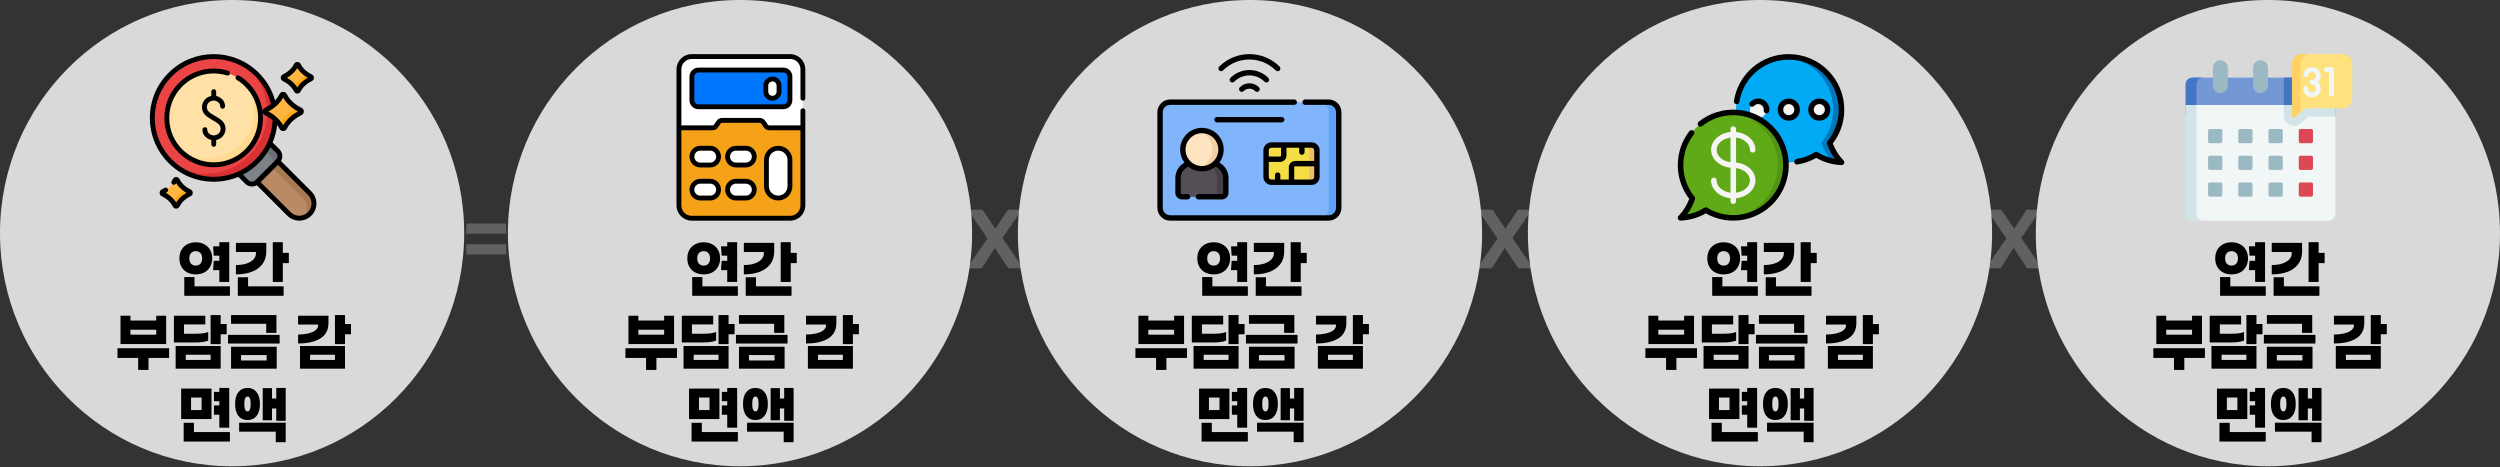 <svg width="995" height="186" viewBox="0 0 995 186" fill="none" xmlns="http://www.w3.org/2000/svg">
<rect x="0" y="0" width="995" height="186" fill="#333333" stroke="none"/>
<path d="M201.443 88.956V93.023H185.576V88.956H201.443ZM201.443 97.223V101.29H185.576V97.223H201.443Z" fill="#616161"/>
<path d="M395.937 98.69L390.704 106.79H384.804L393.004 94.923L385.204 83.456H391.037L396.137 91.023L401.137 83.456H406.671L398.971 94.723L407.204 106.79H401.304L395.937 98.69Z" fill="#616161"/>
<path d="M598.937 98.69L593.704 106.79H587.804L596.004 94.923L588.204 83.456H594.037L599.137 91.023L604.137 83.456H609.671L601.971 94.723L610.204 106.79H604.304L598.937 98.69Z" fill="#616161"/>
<path d="M801.437 98.69L796.204 106.79H790.304L798.504 94.923L790.704 83.456H796.537L801.637 91.023L806.637 83.456H812.171L804.471 94.723L812.704 106.79H806.804L801.437 98.69Z" fill="#616161"/>
<ellipse cx="92.375" cy="92.789" rx="92.375" ry="92.789" fill="#D9D9D9"/>
<path d="M87.292 101.762H85.07L84.82 98.04H87.292V96.401H91.237V112.206H87.292V107.512H84.82L85.07 103.79H87.292V101.762ZM84.459 102.817C84.459 104.095 84.181 105.215 83.626 106.178C83.089 107.141 82.32 107.891 81.32 108.428C80.339 108.947 79.2 109.206 77.903 109.206C76.626 109.206 75.496 108.947 74.514 108.428C73.533 107.891 72.764 107.141 72.209 106.178C71.672 105.215 71.403 104.095 71.403 102.817C71.403 101.54 71.672 100.419 72.209 99.456C72.764 98.493 73.533 97.752 74.514 97.234C75.496 96.697 76.626 96.428 77.903 96.428C79.2 96.428 80.339 96.697 81.32 97.234C82.32 97.752 83.089 98.493 83.626 99.456C84.181 100.419 84.459 101.54 84.459 102.817ZM75.348 102.817C75.348 103.725 75.579 104.438 76.042 104.956C76.524 105.456 77.144 105.706 77.903 105.706C78.681 105.706 79.302 105.456 79.764 104.956C80.228 104.438 80.459 103.725 80.459 102.817C80.459 101.91 80.228 101.206 79.764 100.706C79.302 100.206 78.681 99.956 77.903 99.956C77.126 99.956 76.505 100.206 76.042 100.706C75.579 101.206 75.348 101.91 75.348 102.817ZM91.514 117.734H73.348V110.262H77.403V113.956H91.514V117.734ZM114.956 104.734H112.567V112.206H108.567V96.401H112.567V100.651H114.956V104.734ZM105.984 100.067C105.984 102.067 105.465 103.753 104.428 105.123C103.391 106.493 101.965 107.521 100.15 108.206C98.336 108.873 96.252 109.206 93.9 109.206V105.484C95.475 105.484 96.863 105.29 98.067 104.901C99.271 104.512 100.206 103.965 100.873 103.262C101.539 102.54 101.873 101.706 101.873 100.762V100.29H93.9V96.651H105.984V100.067ZM112.873 113.956V117.734H94.65V110.345H98.734V113.956H112.873ZM47.965 136.928V125.651H51.91V127.567H62.188V125.651H66.132V136.928H47.965ZM62.188 131.234H51.91V133.206H62.188V131.234ZM59.104 142.456V147.234H54.993V142.456H46.771V138.595H67.299V142.456H59.104ZM87.823 133.04V136.956H83.823V125.401H87.823V128.956H90.212V133.04H87.823ZM82.879 135.54C82.361 135.78 81.657 135.965 80.768 136.095C79.898 136.225 78.981 136.29 78.018 136.29H69.212V125.651H81.712V129.123H73.24V132.817H78.185C79.111 132.817 79.99 132.762 80.823 132.651C81.657 132.521 82.342 132.345 82.879 132.123V135.54ZM87.823 137.706V146.734H69.907V137.706H87.823ZM83.823 143.262V141.178H73.935V143.262H83.823ZM105.959 132.484V128.873H91.96V125.401H110.015V132.484H105.959ZM90.765 136.734V133.29H111.293V136.734H90.765ZM91.96 146.734V138.012H110.126V146.734H91.96ZM106.126 141.317H95.932V143.456H106.126V141.317ZM137.311 133.04V136.956H133.311V125.401H137.311V128.956H139.7V133.04H137.311ZM130.727 128.54C130.727 131.336 129.635 133.401 127.45 134.734C125.283 136.049 122.348 136.706 118.644 136.706V133.151C121.07 133.114 123.005 132.771 124.45 132.123C125.894 131.456 126.616 130.567 126.616 129.456V129.151H118.644V125.651H130.727V128.54ZM137.311 137.706V146.734H119.394V137.706H137.311ZM133.311 143.262V141.178H123.422V143.262H133.311ZM85.153 165.067V161.345H87.292V159.678H85.153V155.956H87.292V154.401H91.237V170.206H87.292V165.067H85.153ZM72.098 166.79V154.651H84.181V166.79H72.098ZM76.042 158.206V163.206H80.237V158.206H76.042ZM91.514 175.734H73.098V168.262H77.181V171.956H91.514V175.734ZM113.706 167.484H109.956V162.567H108.262V167.262H104.567V154.484H108.262V158.623H109.956V154.401H113.706V167.484ZM98.512 167.178C96.975 167.178 95.762 166.623 94.873 165.512C94.002 164.382 93.567 162.799 93.567 160.762C93.567 158.725 94.002 157.16 94.873 156.067C95.762 154.956 96.975 154.401 98.512 154.401C100.049 154.401 101.252 154.956 102.123 156.067C103.012 157.16 103.456 158.725 103.456 160.762C103.456 162.799 103.012 164.382 102.123 165.512C101.252 166.623 100.049 167.178 98.512 167.178ZM98.512 157.817C97.66 157.817 97.234 158.799 97.234 160.762C97.234 162.743 97.66 163.734 98.512 163.734C99.345 163.734 99.762 162.743 99.762 160.762C99.762 159.762 99.66 159.021 99.456 158.54C99.252 158.058 98.938 157.817 98.512 157.817ZM113.706 168.234V175.984H109.762V171.817H95.178V168.234H113.706Z" fill="black"/>
<g clip-path="url(#clip0_22_1932)">
<path d="M69.673 71.7C69.058 72.927 67.68 74.893 64.772 76.295C64.394 76.477 64.394 77.015 64.772 77.197C67.68 78.6 69.058 80.566 69.673 81.792C69.856 82.158 70.383 82.158 70.567 81.792C71.18 80.566 72.559 78.6 75.467 77.197C75.845 77.015 75.845 76.477 75.467 76.295C72.559 74.893 71.18 72.927 70.567 71.7C70.383 71.334 69.856 71.334 69.673 71.7Z" fill="#FFB541"/>
<path d="M75.467 77.198C72.56 78.599 71.18 80.565 70.567 81.792C70.384 82.158 69.856 82.158 69.673 81.792C69.504 81.456 69.278 81.064 68.979 80.644C68.995 80.621 69.011 80.596 69.024 80.569C69.678 79.263 71.145 77.172 74.239 75.68C74.257 75.671 74.275 75.66 74.292 75.65C74.652 75.874 75.043 76.09 75.467 76.295C75.845 76.477 75.845 77.015 75.467 77.198Z" fill="#FFA812"/>
<path d="M117.891 25.9C117.276 27.126 115.898 29.092 112.989 30.494C112.612 30.676 112.612 31.215 112.989 31.397C115.898 32.799 117.276 34.765 117.891 35.991C118.074 36.357 118.601 36.357 118.784 35.991C119.398 34.765 120.777 32.799 123.685 31.397C124.063 31.215 124.063 30.676 123.685 30.494C120.777 29.092 119.398 27.126 118.784 25.9C118.601 25.534 118.074 25.534 117.891 25.9Z" fill="#FFB541"/>
<path d="M123.685 31.397C120.777 32.799 119.399 34.765 118.784 35.991C118.601 36.357 118.074 36.357 117.89 35.991C117.703 35.617 117.445 35.175 117.093 34.7C117.768 33.377 119.255 31.298 122.343 29.81C122.362 29.801 122.38 29.791 122.397 29.777C122.789 30.028 123.217 30.268 123.685 30.494C124.063 30.675 124.063 31.215 123.685 31.397Z" fill="#FFA812"/>
<path d="M110.541 64.169L102.291 72.419C101.172 73.538 99.357 73.538 98.237 72.419L94.585 68.766C93.466 67.647 93.466 65.832 94.585 64.712L102.834 56.463C103.954 55.344 105.769 55.344 106.888 56.463L110.541 60.116C111.66 61.235 111.66 63.05 110.541 64.169Z" fill="#7C8388"/>
<path d="M110.54 64.169L108.088 66.621C109.207 65.503 109.207 63.688 108.088 62.568L104.435 58.916C103.316 57.796 101.501 57.796 100.382 58.916L102.834 56.463C103.954 55.344 105.769 55.344 106.887 56.463L110.54 60.116C111.66 61.236 111.66 63.05 110.54 64.169Z" fill="#6A7075"/>
<path d="M123.248 85.126C120.97 87.403 117.278 87.403 115 85.126L102.365 72.49L110.612 64.243L123.248 76.879C125.525 79.156 125.525 82.849 123.248 85.126Z" fill="#B88A65"/>
<path d="M123.247 85.126C122.654 85.718 121.965 86.157 121.231 86.442C122.809 84.169 122.584 81.024 120.559 78.999L108.207 66.647L110.611 64.243L123.247 76.879C125.525 79.156 125.525 82.849 123.247 85.126Z" fill="#A87A52"/>
<path d="M109.478 46.929C109.478 60.42 98.542 71.357 85.051 71.357C71.56 71.357 60.623 60.42 60.623 46.929C60.623 33.438 71.56 22.502 85.051 22.502C98.542 22.502 109.478 33.438 109.478 46.929Z" fill="#EA4444"/>
<path d="M102.325 64.203C93.326 73.2 79.055 73.71 69.459 65.733C78.829 71.272 91.102 70.016 99.152 61.965C108.693 52.426 108.693 36.958 99.152 27.42C98.614 26.881 98.056 26.373 97.481 25.894C99.209 26.916 100.839 28.171 102.325 29.657C111.863 39.196 111.863 54.662 102.325 64.203Z" fill="#D93131"/>
<path d="M112.131 37.865C111.341 39.444 109.566 41.974 105.824 43.779C105.338 44.013 105.338 44.706 105.824 44.941C109.566 46.745 111.341 49.275 112.131 50.854C112.367 51.325 113.046 51.325 113.281 50.854C114.072 49.275 115.846 46.745 119.589 44.941C120.074 44.706 120.074 44.013 119.589 43.779C115.846 41.974 114.072 39.444 113.281 37.865C113.046 37.395 112.367 37.395 112.131 37.865Z" fill="#FFB541"/>
<path d="M119.589 44.941C115.847 46.745 114.071 49.276 113.281 50.853C113.045 51.324 112.367 51.324 112.131 50.853C111.946 50.486 111.71 50.068 111.406 49.62C111.425 49.593 111.44 49.567 111.455 49.539C112.301 47.848 114.2 45.141 118.207 43.209C118.261 43.183 118.309 43.152 118.352 43.117C118.739 43.345 119.15 43.567 119.588 43.778C120.075 44.013 120.075 44.706 119.589 44.941Z" fill="#FFA812"/>
<path d="M103.715 46.929C103.715 57.237 95.359 65.594 85.051 65.594C74.743 65.594 66.386 57.237 66.386 46.929C66.386 36.621 74.743 28.265 85.051 28.265C95.359 28.265 103.715 36.621 103.715 46.929Z" fill="#FFE1A8"/>
<path d="M88.277 47.958C87.425 47.19 86.473 46.641 85.551 46.111C84.681 45.609 83.858 45.135 83.162 44.508C82.226 43.665 82.053 42.352 82.732 41.24C83.164 40.533 83.998 40.077 84.962 40.021C85.662 39.981 86.502 40.327 87.053 40.885C87.339 41.175 87.671 41.645 87.628 42.239C87.59 42.773 87.992 43.238 88.526 43.277C89.062 43.318 89.526 42.913 89.564 42.379C89.639 41.351 89.238 40.336 88.435 39.522C87.78 38.859 86.924 38.391 86.04 38.188V36.451C86.04 35.915 85.606 35.481 85.07 35.481C84.534 35.481 84.099 35.915 84.099 36.451V38.183C82.816 38.447 81.717 39.178 81.076 40.229C79.912 42.133 80.236 44.486 81.862 45.951C82.711 46.715 83.662 47.263 84.582 47.793C85.454 48.295 86.279 48.77 86.978 49.401C87.914 50.243 88.087 51.556 87.408 52.668C86.975 53.375 86.142 53.831 85.178 53.887C84.478 53.926 83.638 53.581 83.087 53.023C82.801 52.733 82.469 52.262 82.512 51.67C82.55 51.135 82.148 50.67 81.613 50.632C81.079 50.593 80.614 50.995 80.575 51.53C80.501 52.558 80.902 53.572 81.705 54.386C82.359 55.05 83.216 55.516 84.099 55.719V57.457C84.099 57.993 84.534 58.427 85.07 58.427C85.606 58.427 86.041 57.993 86.041 57.457V55.725C87.324 55.462 88.423 54.73 89.064 53.68C90.228 51.775 89.904 49.422 88.277 47.958Z" fill="black"/>
<path d="M98.249 60.128C90.96 67.416 79.142 67.416 71.853 60.128C71.418 59.693 71.009 59.243 70.626 58.776C77.958 64.82 88.822 64.414 95.679 57.557C102.536 50.7 102.942 39.837 96.898 32.505C97.364 32.888 97.815 33.296 98.249 33.731C105.538 41.02 105.538 52.839 98.249 60.128Z" fill="#FFD98F"/>
<path d="M75.89 75.418C73.304 74.171 72.041 72.471 71.436 71.264C71.186 70.764 70.681 70.453 70.12 70.453C69.558 70.453 69.054 70.764 68.803 71.264C68.672 71.526 68.52 71.788 68.351 72.043C68.056 72.493 68.18 73.096 68.629 73.391C69.077 73.687 69.681 73.562 69.977 73.114C70.025 73.041 70.073 72.966 70.119 72.892C70.876 74.115 72.141 75.564 74.231 76.746C72.141 77.928 70.877 79.376 70.12 80.599C69.363 79.376 68.097 77.927 66.007 76.746C66.161 76.658 66.312 76.569 66.46 76.477C66.917 76.193 67.057 75.594 66.774 75.137C66.49 74.68 65.89 74.54 65.434 74.823C65.091 75.036 64.726 75.236 64.349 75.418C63.835 75.666 63.515 76.175 63.515 76.746C63.516 77.317 63.835 77.826 64.349 78.073C66.935 79.321 68.198 81.021 68.802 82.228C69.053 82.728 69.558 83.04 70.12 83.04C70.681 83.04 71.186 82.728 71.436 82.228C72.041 81.021 73.304 79.321 75.89 78.073C76.404 77.826 76.724 77.317 76.724 76.746C76.724 76.175 76.404 75.666 75.89 75.418Z" fill="black"/>
<path d="M112.567 32.273C115.153 33.52 116.416 35.22 117.02 36.427C117.271 36.928 117.776 37.239 118.338 37.239C118.899 37.238 119.404 36.927 119.654 36.427C120.259 35.22 121.522 33.52 124.108 32.273C124.622 32.025 124.941 31.516 124.941 30.945C124.941 30.374 124.622 29.865 124.108 29.617C121.521 28.37 120.258 26.671 119.654 25.464C119.404 24.963 118.899 24.652 118.338 24.652C118.337 24.652 118.337 24.652 118.337 24.652C117.776 24.652 117.271 24.963 117.02 25.463V25.464C116.416 26.671 115.153 28.37 112.566 29.617C112.052 29.865 111.733 30.374 111.733 30.945C111.733 31.516 112.053 32.025 112.567 32.273ZM118.337 27.092C119.094 28.315 120.359 29.764 122.449 30.945C120.359 32.127 119.095 33.575 118.337 34.798C117.58 33.575 116.315 32.127 114.226 30.945C116.315 29.763 117.58 28.315 118.337 27.092Z" fill="black"/>
<path d="M123.936 76.191L111.828 64.083C112.17 63.501 112.353 62.836 112.353 62.143C112.353 61.117 111.954 60.153 111.228 59.428L108.508 56.708C109.43 54.496 110.035 52.152 110.298 49.733C110.711 50.287 111.025 50.817 111.261 51.289C111.536 51.839 112.09 52.181 112.706 52.181C113.323 52.181 113.877 51.839 114.152 51.29C114.949 49.698 116.612 47.457 120.012 45.818C120.576 45.546 120.926 44.987 120.926 44.36C120.926 43.733 120.576 43.175 120.012 42.903C116.612 41.263 114.949 39.022 114.152 37.43C113.877 36.881 113.323 36.54 112.706 36.54C112.09 36.54 111.536 36.881 111.261 37.43C110.889 38.174 110.326 39.061 109.486 39.961C108.32 35.847 106.119 32.076 103.012 28.969C93.109 19.065 76.994 19.065 67.09 28.969C62.292 33.766 59.65 40.145 59.65 46.93C59.65 53.714 62.292 60.093 67.09 64.89C71.887 69.688 78.266 72.33 85.051 72.33C88.463 72.33 91.772 71.662 94.829 70.387L97.549 73.107C98.274 73.832 99.239 74.231 100.264 74.231C100.957 74.231 101.622 74.048 102.204 73.707L114.312 85.814C115.597 87.099 117.306 87.807 119.124 87.807C120.942 87.807 122.65 87.099 123.936 85.814C125.221 84.529 125.928 82.82 125.928 81.002C125.928 79.185 125.221 77.476 123.936 76.191ZM112.706 38.854C113.672 40.554 115.429 42.697 118.581 44.36C115.429 46.023 113.672 48.166 112.706 49.866C111.741 48.166 109.983 46.023 106.832 44.36C109.983 42.697 111.741 40.554 112.706 38.854ZM85.051 70.384C78.786 70.384 72.896 67.945 68.466 63.514C64.036 59.084 61.597 53.194 61.597 46.93C61.597 40.664 64.036 34.775 68.466 30.345C73.039 25.772 79.045 23.486 85.051 23.486C91.057 23.486 97.063 25.772 101.635 30.345C104.736 33.445 106.859 37.261 107.856 41.419C107.16 41.943 106.348 42.446 105.401 42.903C104.878 43.154 104.54 43.653 104.492 44.223C103.928 40.13 102.076 36.183 98.937 33.044C97.816 31.924 96.568 30.943 95.225 30.128C94.766 29.85 94.167 29.996 93.889 30.456C93.61 30.915 93.757 31.514 94.216 31.793C95.425 32.526 96.551 33.41 97.561 34.42C104.459 41.318 104.459 52.541 97.561 59.439C90.663 66.338 79.439 66.338 72.541 59.439C69.2 56.098 67.36 51.655 67.36 46.93C67.36 42.204 69.2 37.761 72.541 34.42C77.192 29.77 83.988 28.086 90.278 30.024C90.792 30.183 91.337 29.895 91.495 29.381C91.653 28.867 91.365 28.323 90.852 28.165C83.87 26.012 76.327 27.882 71.165 33.044C67.456 36.753 65.413 41.684 65.413 46.93C65.413 52.175 67.456 57.107 71.165 60.816C74.994 64.644 80.022 66.558 85.051 66.558C90.08 66.558 95.109 64.644 98.937 60.816C103.286 56.467 105.163 50.569 104.572 44.882C104.708 45.286 105 45.624 105.401 45.818C106.65 46.42 107.664 47.104 108.488 47.806C108.271 53.743 105.858 59.292 101.636 63.515C97.206 67.945 91.316 70.384 85.051 70.384ZM101.603 71.731C101.246 72.089 100.77 72.286 100.264 72.286C99.758 72.286 99.283 72.089 98.925 71.731L96.705 69.511C99.004 68.322 101.13 66.773 103.012 64.891C104.894 63.008 106.443 60.882 107.632 58.584L109.852 60.804C110.21 61.161 110.407 61.637 110.407 62.143C110.407 62.649 110.21 63.124 109.852 63.481L101.603 71.731ZM122.559 84.438C121.641 85.355 120.422 85.861 119.124 85.861C117.826 85.861 116.606 85.355 115.688 84.438L103.741 72.49L110.611 65.619L122.559 77.567C123.477 78.484 123.982 79.705 123.982 81.003C123.982 82.3 123.477 83.52 122.559 84.438Z" fill="black"/>
</g>
<ellipse cx="294.523" cy="92.789" rx="92.375" ry="92.789" fill="#D9D9D9"/>
<path d="M289.44 101.762H287.218L286.968 98.04H289.44V96.401H293.385V112.206H289.44V107.512H286.968L287.218 103.79H289.44V101.762ZM286.607 102.817C286.607 104.095 286.329 105.215 285.774 106.178C285.237 107.141 284.468 107.891 283.468 108.428C282.487 108.947 281.348 109.206 280.052 109.206C278.774 109.206 277.644 108.947 276.663 108.428C275.681 107.891 274.913 107.141 274.357 106.178C273.82 105.215 273.552 104.095 273.552 102.817C273.552 101.54 273.82 100.419 274.357 99.456C274.913 98.493 275.681 97.752 276.663 97.234C277.644 96.697 278.774 96.428 280.052 96.428C281.348 96.428 282.487 96.697 283.468 97.234C284.468 97.752 285.237 98.493 285.774 99.456C286.329 100.419 286.607 101.54 286.607 102.817ZM277.496 102.817C277.496 103.725 277.728 104.438 278.19 104.956C278.672 105.456 279.292 105.706 280.052 105.706C280.829 105.706 281.45 105.456 281.913 104.956C282.376 104.438 282.607 103.725 282.607 102.817C282.607 101.91 282.376 101.206 281.913 100.706C281.45 100.206 280.829 99.956 280.052 99.956C279.274 99.956 278.653 100.206 278.19 100.706C277.728 101.206 277.496 101.91 277.496 102.817ZM293.663 117.734H275.496V110.262H279.552V113.956H293.663V117.734ZM317.104 104.734H314.715V112.206H310.715V96.401H314.715V100.651H317.104V104.734ZM308.132 100.067C308.132 102.067 307.613 103.753 306.576 105.123C305.539 106.493 304.113 107.521 302.299 108.206C300.484 108.873 298.401 109.206 296.049 109.206V105.484C297.623 105.484 299.012 105.29 300.215 104.901C301.419 104.512 302.354 103.965 303.021 103.262C303.688 102.54 304.021 101.706 304.021 100.762V100.29H296.049V96.651H308.132V100.067ZM315.021 113.956V117.734H296.799V110.345H300.882V113.956H315.021ZM250.114 136.928V125.651H254.058V127.567H264.336V125.651H268.28V136.928H250.114ZM264.336 131.234H254.058V133.206H264.336V131.234ZM261.252 142.456V147.234H257.141V142.456H248.919V138.595H269.447V142.456H261.252ZM289.972 133.04V136.956H285.972V125.401H289.972V128.956H292.361V133.04H289.972ZM285.027 135.54C284.509 135.78 283.805 135.965 282.916 136.095C282.046 136.225 281.129 136.29 280.166 136.29H271.361V125.651H283.861V129.123H275.388V132.817H280.333C281.259 132.817 282.138 132.762 282.972 132.651C283.805 132.521 284.49 132.345 285.027 132.123V135.54ZM289.972 137.706V146.734H272.055V137.706H289.972ZM285.972 143.262V141.178H276.083V143.262H285.972ZM308.108 132.484V128.873H294.108V125.401H312.163V132.484H308.108ZM292.913 136.734V133.29H313.441V136.734H292.913ZM294.108 146.734V138.012H312.274V146.734H294.108ZM308.274 141.317H298.08V143.456H308.274V141.317ZM339.459 133.04V136.956H335.459V125.401H339.459V128.956H341.848V133.04H339.459ZM332.876 128.54C332.876 131.336 331.783 133.401 329.598 134.734C327.431 136.049 324.496 136.706 320.792 136.706V133.151C323.218 133.114 325.153 132.771 326.598 132.123C328.042 131.456 328.765 130.567 328.765 129.456V129.151H320.792V125.651H332.876V128.54ZM339.459 137.706V146.734H321.542V137.706H339.459ZM335.459 143.262V141.178H325.57V143.262H335.459ZM287.302 165.067V161.345H289.44V159.678H287.302V155.956H289.44V154.401H293.385V170.206H289.44V165.067H287.302ZM274.246 166.79V154.651H286.329V166.79H274.246ZM278.19 158.206V163.206H282.385V158.206H278.19ZM293.663 175.734H275.246V168.262H279.329V171.956H293.663V175.734ZM315.854 167.484H312.104V162.567H310.41V167.262H306.715V154.484H310.41V158.623H312.104V154.401H315.854V167.484ZM300.66 167.178C299.123 167.178 297.91 166.623 297.021 165.512C296.151 164.382 295.715 162.799 295.715 160.762C295.715 158.725 296.151 157.16 297.021 156.067C297.91 154.956 299.123 154.401 300.66 154.401C302.197 154.401 303.401 154.956 304.271 156.067C305.16 157.16 305.604 158.725 305.604 160.762C305.604 162.799 305.16 164.382 304.271 165.512C303.401 166.623 302.197 167.178 300.66 167.178ZM300.66 157.817C299.808 157.817 299.382 158.799 299.382 160.762C299.382 162.743 299.808 163.734 300.66 163.734C301.493 163.734 301.91 162.743 301.91 160.762C301.91 159.762 301.808 159.021 301.604 158.54C301.401 158.058 301.086 157.817 300.66 157.817ZM315.854 168.234V175.984H311.91V171.817H297.326V168.234H315.854Z" fill="black"/>
<path d="M319.552 27.583V81.775C319.552 84.579 317.278 86.853 314.474 86.853H275.296C272.492 86.853 270.218 84.579 270.218 81.775V27.583C270.218 24.778 272.492 22.505 275.296 22.505H314.474C317.278 22.505 319.552 24.778 319.552 27.583Z" fill="#F5A218"/>
<path d="M314.474 22.505H275.296C272.492 22.505 270.218 24.778 270.218 27.583V50.877H283.61C284.159 50.877 284.671 50.605 284.978 50.151L285.986 48.658C286.309 48.181 286.847 47.895 287.424 47.895H302.346C302.922 47.895 303.461 48.181 303.783 48.658L304.792 50.151C305.098 50.605 305.611 50.877 306.159 50.877H319.551V27.583C319.552 24.778 317.278 22.505 314.474 22.505Z" fill="white"/>
<path d="M314.393 30.492V39.882C314.393 41.325 313.223 42.495 311.78 42.495H277.989C276.546 42.495 275.376 41.325 275.376 39.882V30.492C275.376 29.049 276.546 27.879 277.989 27.879H311.78C313.223 27.879 314.393 29.049 314.393 30.492Z" fill="#0176FE"/>
<path d="M285.996 62.337C285.996 64.185 284.498 65.682 282.651 65.682H278.722C276.874 65.682 275.377 64.185 275.377 62.337C275.377 60.49 276.874 58.992 278.722 58.992H282.651C284.498 58.992 285.996 60.49 285.996 62.337Z" fill="white"/>
<path d="M285.996 75.481C285.996 77.328 284.498 78.826 282.651 78.826H278.722C276.874 78.826 275.377 77.328 275.377 75.481C275.377 73.633 276.874 72.136 278.722 72.136H282.651C284.498 72.136 285.996 73.633 285.996 75.481Z" fill="white"/>
<path d="M300.195 62.337C300.195 64.185 298.697 65.682 296.85 65.682H292.92C291.073 65.682 289.575 64.185 289.575 62.337C289.575 60.49 291.073 58.992 292.92 58.992H296.85C298.697 58.992 300.195 60.49 300.195 62.337Z" fill="white"/>
<path d="M300.195 75.481C300.195 77.328 298.697 78.826 296.85 78.826H292.92C291.073 78.826 289.575 77.328 289.575 75.481C289.575 73.633 291.073 72.136 292.92 72.136H296.85C298.697 72.136 300.195 73.633 300.195 75.481Z" fill="white"/>
<path d="M314.395 63.67V74.149C314.395 76.733 312.3 78.827 309.716 78.827C307.133 78.827 305.038 76.733 305.038 74.149V63.67C305.038 61.087 307.133 58.992 309.716 58.992C312.3 58.992 314.395 61.087 314.395 63.67Z" fill="white"/>
<path d="M310.056 34.062V36.48C310.056 37.933 308.878 39.11 307.426 39.11C305.974 39.11 304.797 37.932 304.797 36.48V34.062C304.797 32.61 305.974 31.433 307.426 31.433C308.878 31.433 310.056 32.61 310.056 34.062Z" fill="white"/>
<path d="M275.297 87.819H314.472C317.804 87.819 320.514 85.108 320.514 81.776C320.514 77.479 320.514 48.676 320.514 44.062C320.514 43.529 320.082 43.097 319.549 43.097C319.016 43.097 318.584 43.529 318.584 44.062V49.911H306.159C305.931 49.911 305.721 49.801 305.594 49.608L304.584 48.116C304.082 47.374 303.245 46.932 302.343 46.932H287.427C286.524 46.932 285.687 47.374 285.186 48.116L284.171 49.616C284.049 49.801 283.839 49.911 283.611 49.911H271.185V27.583C271.185 25.315 273.03 23.471 275.297 23.471H314.472C316.739 23.471 318.584 25.315 318.584 27.583V39.107C318.584 39.641 319.016 40.072 319.549 40.072C320.082 40.072 320.514 39.641 320.514 39.107V27.583C320.514 24.251 317.804 21.541 314.472 21.541H275.297C271.966 21.541 269.255 24.251 269.255 27.583V81.776C269.255 85.108 271.966 87.819 275.297 87.819ZM271.185 51.842H283.611C284.488 51.842 285.299 51.408 285.775 50.69L286.785 49.197C286.927 48.987 287.166 48.862 287.427 48.862H302.343C302.603 48.862 302.842 48.987 302.984 49.197L303.989 50.682C304.47 51.408 305.281 51.842 306.158 51.842H318.584V81.776C318.584 84.044 316.739 85.888 314.472 85.888H275.297C273.03 85.888 271.185 84.043 271.185 81.776V51.842Z" fill="black"/>
<path d="M311.78 26.915H277.989C276.016 26.915 274.411 28.52 274.411 30.493V39.883C274.411 41.856 276.016 43.461 277.989 43.461H311.78C313.753 43.461 315.358 41.856 315.358 39.883V30.493C315.358 28.52 313.753 26.915 311.78 26.915ZM313.428 39.883C313.428 40.792 312.689 41.531 311.78 41.531H277.989C277.081 41.531 276.342 40.792 276.342 39.883V30.493C276.342 29.584 277.081 28.846 277.989 28.846H311.78C312.689 28.846 313.428 29.584 313.428 30.493V39.883Z" fill="black"/>
<path d="M278.722 66.647H282.651C285.027 66.647 286.961 64.713 286.961 62.336C286.961 59.959 285.028 58.026 282.651 58.026H278.722C276.345 58.026 274.411 59.959 274.411 62.336C274.411 64.713 276.345 66.647 278.722 66.647ZM278.722 59.956H282.651C283.963 59.956 285.031 61.024 285.031 62.336C285.031 63.648 283.963 64.716 282.651 64.716H278.722C277.409 64.716 276.342 63.648 276.342 62.336C276.342 61.024 277.409 59.956 278.722 59.956Z" fill="black"/>
<path d="M278.722 79.792H282.651C285.027 79.792 286.961 77.858 286.961 75.482C286.961 73.105 285.028 71.171 282.651 71.171H278.722C276.345 71.171 274.411 73.105 274.411 75.482C274.411 77.858 276.345 79.792 278.722 79.792ZM278.722 73.102H282.651C283.963 73.102 285.031 74.169 285.031 75.482C285.031 76.794 283.963 77.861 282.651 77.861H278.722C277.409 77.861 276.342 76.794 276.342 75.482C276.342 74.169 277.409 73.102 278.722 73.102Z" fill="black"/>
<path d="M292.92 66.647H296.849C299.226 66.647 301.159 64.713 301.159 62.336C301.159 59.959 299.226 58.026 296.849 58.026H292.92C290.543 58.026 288.61 59.959 288.61 62.336C288.61 64.713 290.543 66.647 292.92 66.647ZM292.92 59.956H296.849C298.161 59.956 299.229 61.024 299.229 62.336C299.229 63.648 298.161 64.716 296.849 64.716H292.92C291.608 64.716 290.54 63.648 290.54 62.336C290.54 61.024 291.608 59.956 292.92 59.956Z" fill="black"/>
<path d="M292.92 79.792H296.849C299.226 79.792 301.159 77.858 301.159 75.482C301.159 73.105 299.226 71.171 296.849 71.171H292.92C290.543 71.171 288.61 73.105 288.61 75.482C288.61 77.858 290.543 79.792 292.92 79.792ZM292.92 73.102H296.849C298.161 73.102 299.229 74.169 299.229 75.482C299.229 76.794 298.161 77.861 296.849 77.861H292.92C291.608 77.861 290.54 76.794 290.54 75.482C290.54 74.169 291.608 73.102 292.92 73.102Z" fill="black"/>
<path d="M309.716 79.791C312.828 79.791 315.359 77.26 315.359 74.148V63.669C315.359 60.558 312.828 58.026 309.716 58.026C306.604 58.026 304.072 60.558 304.072 63.669V74.148C304.072 77.259 306.604 79.791 309.716 79.791ZM306.003 63.669C306.003 61.622 307.669 59.956 309.716 59.956C311.763 59.956 313.429 61.622 313.429 63.669V74.148C313.429 76.195 311.763 77.861 309.716 77.861C307.669 77.861 306.003 76.195 306.003 74.148V63.669Z" fill="black"/>
<path d="M307.426 30.469C305.443 30.469 303.831 32.081 303.831 34.063V36.481C303.831 38.464 305.443 40.077 307.426 40.077C309.408 40.077 311.021 38.464 311.021 36.481V34.063C311.021 32.081 309.408 30.469 307.426 30.469ZM309.091 36.481C309.091 37.399 308.344 38.146 307.426 38.146C306.508 38.146 305.761 37.399 305.761 36.481V34.063C305.761 33.146 306.508 32.399 307.426 32.399C308.344 32.399 309.091 33.146 309.091 34.063V36.481Z" fill="black"/>
<ellipse cx="497.5" cy="92.789" rx="92.375" ry="92.789" fill="#D9D9D9"/>
<path d="M492.417 101.762H490.195L489.945 98.04H492.417V96.401H496.362V112.206H492.417V107.512H489.945L490.195 103.79H492.417V101.762ZM489.584 102.817C489.584 104.095 489.306 105.215 488.751 106.178C488.214 107.141 487.445 107.891 486.445 108.428C485.464 108.947 484.325 109.206 483.028 109.206C481.751 109.206 480.621 108.947 479.64 108.428C478.658 107.891 477.89 107.141 477.334 106.178C476.797 105.215 476.528 104.095 476.528 102.817C476.528 101.54 476.797 100.419 477.334 99.456C477.89 98.493 478.658 97.752 479.64 97.234C480.621 96.697 481.751 96.428 483.028 96.428C484.325 96.428 485.464 96.697 486.445 97.234C487.445 97.752 488.214 98.493 488.751 99.456C489.306 100.419 489.584 101.54 489.584 102.817ZM480.473 102.817C480.473 103.725 480.704 104.438 481.167 104.956C481.649 105.456 482.269 105.706 483.028 105.706C483.806 105.706 484.427 105.456 484.89 104.956C485.352 104.438 485.584 103.725 485.584 102.817C485.584 101.91 485.352 101.206 484.89 100.706C484.427 100.206 483.806 99.956 483.028 99.956C482.251 99.956 481.63 100.206 481.167 100.706C480.704 101.206 480.473 101.91 480.473 102.817ZM496.64 117.734H478.473V110.262H482.528V113.956H496.64V117.734ZM520.081 104.734H517.692V112.206H513.692V96.401H517.692V100.651H520.081V104.734ZM511.109 100.067C511.109 102.067 510.59 103.753 509.553 105.123C508.516 106.493 507.09 107.521 505.275 108.206C503.461 108.873 501.377 109.206 499.025 109.206V105.484C500.6 105.484 501.988 105.29 503.192 104.901C504.396 104.512 505.331 103.965 505.998 103.262C506.664 102.54 506.998 101.706 506.998 100.762V100.29H499.025V96.651H511.109V100.067ZM517.998 113.956V117.734H499.775V110.345H503.859V113.956H517.998ZM453.09 136.928V125.651H457.035V127.567H467.313V125.651H471.257V136.928H453.09ZM467.313 131.234H457.035V133.206H467.313V131.234ZM464.229 142.456V147.234H460.118V142.456H451.896V138.595H472.424V142.456H464.229ZM492.949 133.04V136.956H488.949V125.401H492.949V128.956H495.337V133.04H492.949ZM488.004 135.54C487.486 135.78 486.782 135.965 485.893 136.095C485.023 136.225 484.106 136.29 483.143 136.29H474.337V125.651H486.837V129.123H478.365V132.817H483.31C484.236 132.817 485.115 132.762 485.949 132.651C486.782 132.521 487.467 132.345 488.004 132.123V135.54ZM492.949 137.706V146.734H475.032V137.706H492.949ZM488.949 143.262V141.178H479.06V143.262H488.949ZM511.084 132.484V128.873H497.084V125.401H515.14V132.484H511.084ZM495.89 136.734V133.29H516.418V136.734H495.89ZM497.084 146.734V138.012H515.251V146.734H497.084ZM511.251 141.317H501.057V143.456H511.251V141.317ZM542.436 133.04V136.956H538.436V125.401H542.436V128.956H544.825V133.04H542.436ZM535.852 128.54C535.852 131.336 534.76 133.401 532.575 134.734C530.408 136.049 527.473 136.706 523.769 136.706V133.151C526.195 133.114 528.13 132.771 529.575 132.123C531.019 131.456 531.741 130.567 531.741 129.456V129.151H523.769V125.651H535.852V128.54ZM542.436 137.706V146.734H524.519V137.706H542.436ZM538.436 143.262V141.178H528.547V143.262H538.436ZM490.278 165.067V161.345H492.417V159.678H490.278V155.956H492.417V154.401H496.362V170.206H492.417V165.067H490.278ZM477.223 166.79V154.651H489.306V166.79H477.223ZM481.167 158.206V163.206H485.362V158.206H481.167ZM496.64 175.734H478.223V168.262H482.306V171.956H496.64V175.734ZM518.831 167.484H515.081V162.567H513.387V167.262H509.692V154.484H513.387V158.623H515.081V154.401H518.831V167.484ZM503.637 167.178C502.1 167.178 500.887 166.623 499.998 165.512C499.127 164.382 498.692 162.799 498.692 160.762C498.692 158.725 499.127 157.16 499.998 156.067C500.887 154.956 502.1 154.401 503.637 154.401C505.174 154.401 506.377 154.956 507.248 156.067C508.137 157.16 508.581 158.725 508.581 160.762C508.581 162.799 508.137 164.382 507.248 165.512C506.377 166.623 505.174 167.178 503.637 167.178ZM503.637 157.817C502.785 157.817 502.359 158.799 502.359 160.762C502.359 162.743 502.785 163.734 503.637 163.734C504.47 163.734 504.887 162.743 504.887 160.762C504.887 159.762 504.785 159.021 504.581 158.54C504.377 158.058 504.063 157.817 503.637 157.817ZM518.831 168.234V175.984H514.887V171.817H500.303V168.234H518.831Z" fill="black"/>
<path d="M528.814 86.745H465.713C463.5 86.745 461.706 84.951 461.706 82.739V44.668C461.706 42.455 463.5 40.662 465.713 40.662H528.814C531.027 40.662 532.821 42.455 532.821 44.668V82.739C532.821 84.951 531.027 86.745 528.814 86.745Z" fill="#80B4FB"/>
<path d="M528.814 40.662H524.879C527.092 40.662 528.886 42.456 528.886 44.669V82.739C528.886 84.952 527.092 86.746 524.879 86.746H528.814C531.027 86.746 532.821 84.952 532.821 82.739V44.669C532.821 42.456 531.027 40.662 528.814 40.662Z" fill="#61A2F9"/>
<path d="M486.273 78.316H470.468C469.577 78.316 468.855 77.594 468.855 76.703V70.876C468.855 67.586 471.522 64.918 474.813 64.918H481.928C485.218 64.918 487.886 67.586 487.886 70.876V76.703C487.886 77.594 487.164 78.316 486.273 78.316Z" fill="#544F57"/>
<path d="M481.928 64.918H474.813C474.813 64.918 474.813 64.918 474.812 64.918H478.448C481.738 64.918 484.406 67.586 484.406 70.876V76.703C484.406 77.594 483.684 78.316 482.793 78.316H486.273C487.164 78.316 487.886 77.594 487.886 76.703V70.876C487.886 67.586 485.218 64.918 481.928 64.918Z" fill="#454045"/>
<path d="M478.37 67.15C482.567 67.15 485.969 63.748 485.969 59.551C485.969 55.355 482.567 51.953 478.37 51.953C474.174 51.953 470.772 55.355 470.772 59.551C470.772 63.748 474.174 67.15 478.37 67.15Z" fill="#FFE4C1"/>
<path d="M478.37 51.953C477.782 51.953 477.21 52.022 476.66 52.149C480.032 52.925 482.547 55.944 482.547 59.551C482.547 63.16 480.032 66.178 476.66 66.954C477.21 67.081 477.782 67.15 478.37 67.15C482.567 67.15 485.969 63.748 485.969 59.551C485.969 55.355 482.567 51.953 478.37 51.953Z" fill="#F1D0A5"/>
<path d="M522.007 72.535H506.031C504.855 72.535 503.901 71.581 503.901 70.405V59.864C503.901 58.688 504.855 57.734 506.031 57.734H522.007C523.184 57.734 524.137 58.688 524.137 59.864V70.405C524.137 71.582 523.184 72.535 522.007 72.535Z" fill="#F4DD45"/>
<path d="M522.007 57.734H518.926C520.102 57.734 521.056 58.688 521.056 59.864V70.405C521.056 71.581 520.102 72.535 518.926 72.535H522.007C523.183 72.535 524.137 71.581 524.137 70.405V59.864C524.137 58.688 523.183 57.734 522.007 57.734Z" fill="#ECBE6B"/>
<path d="M486.273 77.243H476.958C476.365 77.243 475.885 77.723 475.885 78.316C475.885 78.909 476.365 79.389 476.958 79.389H486.273C487.754 79.389 488.959 78.184 488.959 76.703V70.876C488.959 68.285 487.524 65.94 485.326 64.722C486.427 63.237 487.041 61.422 487.041 59.551C487.041 54.77 483.151 50.88 478.37 50.88C473.589 50.88 469.699 54.77 469.699 59.551C469.699 61.421 470.312 63.236 471.414 64.722C469.216 65.94 467.781 68.285 467.781 70.876V76.703C467.781 78.184 468.986 79.389 470.467 79.389H472.666C473.259 79.389 473.74 78.909 473.74 78.316C473.74 77.723 473.259 77.243 472.666 77.243H470.467C470.17 77.243 469.928 77.001 469.928 76.703V70.876C469.928 68.873 471.161 67.082 472.985 66.345C474.515 67.56 476.402 68.224 478.37 68.224C480.337 68.224 482.225 67.56 483.755 66.345C485.579 67.082 486.812 68.873 486.812 70.876V76.703C486.812 77.001 486.57 77.243 486.273 77.243ZM471.845 59.551C471.845 55.953 474.772 53.026 478.37 53.026C481.968 53.026 484.895 55.953 484.895 59.551C484.895 63.112 482.011 66.077 478.37 66.077C474.723 66.077 471.845 63.107 471.845 59.551Z" fill="black"/>
<path d="M506.031 73.608H522.007C523.774 73.608 525.21 72.171 525.21 70.405V59.864C525.21 58.098 523.774 56.661 522.007 56.661H506.031C504.265 56.661 502.828 58.098 502.828 59.864V70.405C502.828 72.171 504.265 73.608 506.031 73.608ZM522.008 71.462H515.092V66.61C515.092 66.388 515.273 66.208 515.495 66.208H523.064V70.405C523.064 70.988 522.59 71.462 522.008 71.462ZM523.064 59.864V64.061H515.495C514.09 64.061 512.946 65.205 512.946 66.61V71.462H509.575V69.692C509.575 69.1 509.094 68.619 508.502 68.619C507.909 68.619 507.428 69.1 507.428 69.692V71.462H506.031C505.448 71.462 504.974 70.988 504.974 70.405V64.44H509.462C510.868 64.44 512.011 63.296 512.011 61.891V58.808H517.076V60.551C517.076 61.144 517.556 61.624 518.149 61.624C518.742 61.624 519.222 61.144 519.222 60.551V58.808H522.007C522.59 58.807 523.064 59.282 523.064 59.864ZM506.031 58.807H509.865V61.891C509.865 62.113 509.684 62.293 509.462 62.293H504.975V59.864C504.975 59.282 505.448 58.807 506.031 58.807Z" fill="black"/>
<path d="M511.194 47.644C511.194 47.052 510.713 46.571 510.12 46.571H484.406C483.813 46.571 483.333 47.052 483.333 47.644C483.333 48.237 483.813 48.718 484.406 48.718H510.121C510.713 48.718 511.194 48.237 511.194 47.644Z" fill="black"/>
<path d="M493.457 34.729C493.038 35.148 493.038 35.828 493.457 36.247C493.876 36.666 494.555 36.666 494.974 36.247C495.586 35.635 496.398 35.298 497.263 35.298C498.128 35.298 498.94 35.635 499.552 36.247C499.761 36.456 500.036 36.561 500.311 36.561C500.585 36.561 500.86 36.456 501.069 36.247C501.489 35.827 501.489 35.148 501.069 34.729C498.97 32.63 495.556 32.63 493.457 34.729Z" fill="black"/>
<path d="M504.048 32.824C504.322 32.824 504.597 32.719 504.807 32.51C505.226 32.091 505.226 31.411 504.807 30.992C502.792 28.977 500.113 27.867 497.263 27.867C494.414 27.867 491.735 28.977 489.72 30.992C489.3 31.411 489.3 32.09 489.72 32.51C490.139 32.928 490.818 32.928 491.237 32.51C492.847 30.9 494.987 30.014 497.263 30.014C499.539 30.014 501.679 30.9 503.289 32.509C503.499 32.719 503.773 32.824 504.048 32.824Z" fill="black"/>
<path d="M486.758 28.03C492.551 22.237 501.976 22.237 507.769 28.03C507.978 28.24 508.253 28.344 508.528 28.344C508.802 28.344 509.077 28.24 509.286 28.03C509.706 27.611 509.706 26.932 509.286 26.512C502.657 19.883 491.87 19.883 485.241 26.512C484.821 26.932 484.821 27.611 485.241 28.03C485.66 28.449 486.339 28.449 486.758 28.03Z" fill="black"/>
<path d="M528.814 39.589H519.413C518.821 39.589 518.34 40.069 518.34 40.662C518.34 41.255 518.821 41.735 519.413 41.735H528.814C530.432 41.735 531.747 43.051 531.747 44.669V82.739C531.747 84.356 530.432 85.672 528.814 85.672H465.712C464.095 85.672 462.779 84.356 462.779 82.739V44.669C462.779 43.051 464.095 41.735 465.712 41.735H515.123C515.715 41.735 516.196 41.255 516.196 40.662C516.196 40.069 515.715 39.589 515.123 39.589H465.712C462.911 39.589 460.633 41.867 460.633 44.669V82.739C460.633 85.54 462.911 87.819 465.712 87.819H528.814C531.615 87.819 533.894 85.54 533.894 82.739V44.669C533.894 41.867 531.615 39.589 528.814 39.589Z" fill="black"/>
<ellipse cx="700.477" cy="92.789" rx="92.375" ry="92.789" fill="#D9D9D9"/>
<path d="M695.394 101.762H693.172L692.922 98.04H695.394V96.401H699.338V112.206H695.394V107.512H692.922L693.172 103.79H695.394V101.762ZM692.561 102.817C692.561 104.095 692.283 105.215 691.727 106.178C691.19 107.141 690.422 107.891 689.422 108.428C688.44 108.947 687.301 109.206 686.005 109.206C684.727 109.206 683.598 108.947 682.616 108.428C681.635 107.891 680.866 107.141 680.311 106.178C679.773 105.215 679.505 104.095 679.505 102.817C679.505 101.54 679.773 100.419 680.311 99.456C680.866 98.493 681.635 97.752 682.616 97.234C683.598 96.697 684.727 96.428 686.005 96.428C687.301 96.428 688.44 96.697 689.422 97.234C690.422 97.752 691.19 98.493 691.727 99.456C692.283 100.419 692.561 101.54 692.561 102.817ZM683.449 102.817C683.449 103.725 683.681 104.438 684.144 104.956C684.625 105.456 685.246 105.706 686.005 105.706C686.783 105.706 687.403 105.456 687.866 104.956C688.329 104.438 688.561 103.725 688.561 102.817C688.561 101.91 688.329 101.206 687.866 100.706C687.403 100.206 686.783 99.956 686.005 99.956C685.227 99.956 684.607 100.206 684.144 100.706C683.681 101.206 683.449 101.91 683.449 102.817ZM699.616 117.734H681.449V110.262H685.505V113.956H699.616V117.734ZM723.058 104.734H720.669V112.206H716.669V96.401H720.669V100.651H723.058V104.734ZM714.085 100.067C714.085 102.067 713.567 103.753 712.53 105.123C711.493 106.493 710.067 107.521 708.252 108.206C706.437 108.873 704.354 109.206 702.002 109.206V105.484C703.576 105.484 704.965 105.29 706.169 104.901C707.372 104.512 708.308 103.965 708.974 103.262C709.641 102.54 709.974 101.706 709.974 100.762V100.29H702.002V96.651H714.085V100.067ZM720.974 113.956V117.734H702.752V110.345H706.835V113.956H720.974ZM656.067 136.928V125.651H660.011V127.567H670.289V125.651H674.234V136.928H656.067ZM670.289 131.234H660.011V133.206H670.289V131.234ZM667.206 142.456V147.234H663.095V142.456H654.872V138.595H675.4V142.456H667.206ZM695.925 133.04V136.956H691.925V125.401H695.925V128.956H698.314V133.04H695.925ZM690.981 135.54C690.462 135.78 689.758 135.965 688.87 136.095C687.999 136.225 687.082 136.29 686.12 136.29H677.314V125.651H689.814V129.123H681.342V132.817H686.286C687.212 132.817 688.092 132.762 688.925 132.651C689.758 132.521 690.444 132.345 690.981 132.123V135.54ZM695.925 137.706V146.734H678.008V137.706H695.925ZM691.925 143.262V141.178H682.036V143.262H691.925ZM714.061 132.484V128.873H700.061V125.401H718.117V132.484H714.061ZM698.867 136.734V133.29H719.394V136.734H698.867ZM700.061 146.734V138.012H718.228V146.734H700.061ZM714.228 141.317H704.033V143.456H714.228V141.317ZM745.412 133.04V136.956H741.412V125.401H745.412V128.956H747.801V133.04H745.412ZM738.829 128.54C738.829 131.336 737.736 133.401 735.551 134.734C733.385 136.049 730.449 136.706 726.746 136.706V133.151C729.172 133.114 731.107 132.771 732.551 132.123C733.996 131.456 734.718 130.567 734.718 129.456V129.151H726.746V125.651H738.829V128.54ZM745.412 137.706V146.734H727.496V137.706H745.412ZM741.412 143.262V141.178H731.523V143.262H741.412ZM693.255 165.067V161.345H695.394V159.678H693.255V155.956H695.394V154.401H699.338V170.206H695.394V165.067H693.255ZM680.199 166.79V154.651H692.283V166.79H680.199ZM684.144 158.206V163.206H688.338V158.206H684.144ZM699.616 175.734H681.199V168.262H685.283V171.956H699.616V175.734ZM721.808 167.484H718.058V162.567H716.363V167.262H712.669V154.484H716.363V158.623H718.058V154.401H721.808V167.484ZM706.613 167.178C705.076 167.178 703.863 166.623 702.974 165.512C702.104 164.382 701.669 162.799 701.669 160.762C701.669 158.725 702.104 157.16 702.974 156.067C703.863 154.956 705.076 154.401 706.613 154.401C708.15 154.401 709.354 154.956 710.224 156.067C711.113 157.16 711.558 158.725 711.558 160.762C711.558 162.799 711.113 164.382 710.224 165.512C709.354 166.623 708.15 167.178 706.613 167.178ZM706.613 157.817C705.761 157.817 705.335 158.799 705.335 160.762C705.335 162.743 705.761 163.734 706.613 163.734C707.446 163.734 707.863 162.743 707.863 160.762C707.863 159.762 707.761 159.021 707.558 158.54C707.354 158.058 707.039 157.817 706.613 157.817ZM721.808 168.234V175.984H717.863V171.817H703.28V168.234H721.808Z" fill="black"/>
<path d="M690.98 44.766C690.474 35.409 696.233 26.851 705.091 23.795C713.949 20.739 723.759 23.925 729.131 31.603C734.502 39.281 734.133 49.59 728.225 56.863C729.202 59.761 730.805 62.408 732.919 64.617C729.365 64.469 725.909 63.411 722.879 61.547C719.257 63.768 715.04 64.823 710.798 64.571L690.98 44.766Z" fill="#02A9F4"/>
<path d="M732.92 43.632C732.922 38.065 730.712 32.726 726.776 28.79C722.839 24.853 717.5 22.643 711.934 22.645C711.381 22.645 710.842 22.689 710.302 22.731C718.067 23.351 724.849 28.224 727.914 35.385C730.98 42.547 729.823 50.817 724.912 56.864C725.8 59.544 727.237 62.011 729.131 64.105C730.373 64.403 731.643 64.575 732.92 64.618C730.805 62.408 729.202 59.761 728.225 56.864C731.271 53.127 732.93 48.452 732.92 43.632Z" fill="#0377BC"/>
<path d="M675.007 50.884C682.75 43.157 695.131 42.678 703.448 49.783C711.765 56.888 713.226 69.191 706.805 78.046C700.383 86.901 688.235 89.335 678.897 83.638C675.868 85.502 672.411 86.56 668.857 86.708C670.972 84.499 672.574 81.852 673.551 78.954C666.774 70.606 667.401 58.486 675.004 50.882" fill="#60A917"/>
<path d="M689.843 44.736C689.283 44.736 688.739 44.777 688.186 44.82C699.116 45.673 707.543 54.803 707.52 65.766C707.497 76.729 699.031 85.823 688.098 86.629C688.674 86.677 689.257 86.708 689.846 86.708C701.437 86.708 710.832 77.312 710.832 65.722C710.832 54.132 701.437 44.736 689.846 44.736H689.843Z" fill="#549414"/>
<path d="M711.934 46.945C713.764 46.945 715.247 45.462 715.247 43.631C715.247 41.801 713.764 40.318 711.934 40.318C710.104 40.318 708.62 41.801 708.62 43.631C708.62 45.462 710.104 46.945 711.934 46.945Z" fill="#F5F5F5"/>
<path d="M699.784 46.945C701.614 46.945 703.097 45.462 703.097 43.631C703.097 41.801 701.614 40.318 699.784 40.318C697.954 40.318 696.47 41.801 696.47 43.631C696.47 45.462 697.954 46.945 699.784 46.945Z" fill="#F5F5F5"/>
<path d="M724.084 46.945C725.914 46.945 727.397 45.462 727.397 43.631C727.397 41.801 725.914 40.318 724.084 40.318C722.254 40.318 720.77 41.801 720.77 43.631C720.77 45.462 722.254 46.945 724.084 46.945Z" fill="#F5F5F5"/>
<path d="M690.948 64.679V54.752C694.077 55.147 696.47 57.189 696.47 59.647C696.47 60.257 696.965 60.751 697.575 60.751C698.185 60.751 698.679 60.257 698.679 59.647C698.679 55.993 695.299 52.973 690.948 52.529V51.363C690.948 50.753 690.453 50.258 689.843 50.258C689.233 50.258 688.739 50.753 688.739 51.363V52.529C684.387 52.971 681.007 55.993 681.007 59.647C681.007 63.3 684.387 66.32 688.739 66.764V76.692C685.609 76.296 683.216 74.254 683.216 71.796C683.216 71.186 682.721 70.692 682.111 70.692C681.501 70.692 681.007 71.186 681.007 71.796C681.007 75.45 684.387 78.47 688.739 78.914V80.081C688.739 80.691 689.233 81.185 689.843 81.185C690.453 81.185 690.948 80.691 690.948 80.081V78.914C695.299 78.472 698.679 75.45 698.679 71.796C698.679 68.143 695.299 65.123 690.948 64.679ZM683.216 59.647C683.216 57.189 685.609 55.147 688.739 54.752V64.542C685.609 64.147 683.216 62.104 683.216 59.647ZM690.948 76.692V66.901C694.077 67.297 696.47 69.339 696.47 71.796C696.47 74.254 694.077 76.296 690.948 76.692Z" fill="#F5F5F5"/>
<path d="M673.919 52.004C673.438 51.632 672.747 51.719 672.373 52.199C666.235 60.139 666.215 71.219 672.325 79.18C671.369 81.688 669.924 83.981 668.075 85.927C667.759 86.243 667.665 86.718 667.836 87.131C668.007 87.544 668.41 87.813 668.857 87.812C672.392 87.678 675.841 86.687 678.908 84.925C688.577 90.428 700.829 87.882 707.506 78.983C714.182 70.085 713.199 57.609 705.212 49.866C697.224 42.122 684.724 41.526 676.037 48.476C675.588 48.866 675.528 49.541 675.902 50.004C676.276 50.466 676.95 50.55 677.425 50.192C680.94 47.355 685.326 45.818 689.843 45.84C698.258 45.848 705.756 51.152 708.566 59.083C711.376 67.015 708.888 75.856 702.354 81.159C695.821 86.462 686.656 87.077 679.473 82.695C679.114 82.476 678.662 82.479 678.306 82.704C676.214 83.995 673.897 84.878 671.476 85.307C672.863 83.489 673.924 81.444 674.612 79.263C674.713 78.915 674.637 78.538 674.407 78.257C668.591 71.087 668.47 60.859 674.115 53.553C674.489 53.071 674.401 52.377 673.919 52.004Z" fill="black"/>
<path d="M711.934 21.541C701.044 21.483 691.757 29.415 690.11 40.18C690.049 40.57 690.201 40.963 690.509 41.211C690.816 41.458 691.232 41.523 691.6 41.381C691.969 41.239 692.233 40.911 692.294 40.521C693.606 32.266 699.942 25.713 708.148 24.123C716.354 22.534 724.679 26.247 728.978 33.415C733.278 40.583 732.635 49.675 727.369 56.167C727.14 56.448 727.064 56.824 727.165 57.173C727.853 59.356 728.915 61.402 730.304 63.221C727.882 62.793 725.563 61.908 723.47 60.613C723.115 60.389 722.663 60.385 722.304 60.605C720.084 61.965 717.617 62.872 715.044 63.272C714.649 63.327 714.313 63.59 714.167 63.961C714.021 64.333 714.086 64.754 714.338 65.064C714.59 65.373 714.99 65.523 715.383 65.454C718.017 65.046 720.554 64.158 722.868 62.835C725.936 64.597 729.385 65.588 732.92 65.722C733.366 65.722 733.77 65.453 733.941 65.04C734.112 64.628 734.018 64.152 733.702 63.836C731.854 61.89 730.41 59.597 729.455 57.09C732.437 53.239 734.045 48.502 734.024 43.631C734.01 31.437 724.128 21.555 711.934 21.541Z" fill="black"/>
<path d="M702.877 45.118C702.939 45.128 703.001 45.133 703.064 45.134C703.602 45.133 704.06 44.745 704.151 44.216C704.185 44.023 704.202 43.827 704.202 43.631C704.198 41.795 703.06 40.153 701.342 39.506C699.624 38.858 697.685 39.341 696.47 40.718C696.117 41.179 696.182 41.836 696.619 42.219C697.056 42.602 697.715 42.581 698.127 42.171C698.543 41.691 699.148 41.417 699.784 41.422C701.004 41.422 701.993 42.411 701.993 43.631C701.993 43.702 701.987 43.773 701.975 43.842C701.872 44.444 702.275 45.015 702.877 45.118Z" fill="black"/>
<path d="M716.352 43.632C716.352 41.191 714.374 39.213 711.934 39.213C709.494 39.213 707.516 41.191 707.516 43.632C707.516 46.072 709.494 48.05 711.934 48.05C714.374 48.05 716.352 46.072 716.352 43.632ZM709.725 43.632C709.725 42.411 710.714 41.422 711.934 41.422C713.154 41.422 714.143 42.411 714.143 43.632C714.143 44.852 713.154 45.84 711.934 45.84C710.714 45.84 709.725 44.852 709.725 43.632Z" fill="black"/>
<path d="M728.501 43.632C728.501 41.191 726.523 39.213 724.083 39.213C721.643 39.213 719.665 41.191 719.665 43.632C719.665 46.072 721.643 48.05 724.083 48.05C726.523 48.05 728.501 46.072 728.501 43.632ZM721.874 43.632C721.874 42.411 722.863 41.422 724.083 41.422C725.303 41.422 726.292 42.411 726.292 43.632C726.292 44.852 725.303 45.84 724.083 45.84C722.863 45.84 721.874 44.852 721.874 43.632Z" fill="black"/>
<ellipse cx="902.625" cy="92.789" rx="92.375" ry="92.789" fill="#D9D9D9"/>
<path d="M897.542 101.762H895.32L895.07 98.04H897.542V96.401H901.487V112.206H897.542V107.512H895.07L895.32 103.79H897.542V101.762ZM894.709 102.817C894.709 104.095 894.431 105.215 893.875 106.178C893.338 107.141 892.57 107.891 891.57 108.428C890.588 108.947 889.449 109.206 888.153 109.206C886.875 109.206 885.746 108.947 884.764 108.428C883.783 107.891 883.014 107.141 882.459 106.178C881.922 105.215 881.653 104.095 881.653 102.817C881.653 101.54 881.922 100.419 882.459 99.456C883.014 98.493 883.783 97.752 884.764 97.234C885.746 96.697 886.875 96.428 888.153 96.428C889.449 96.428 890.588 96.697 891.57 97.234C892.57 97.752 893.338 98.493 893.875 99.456C894.431 100.419 894.709 101.54 894.709 102.817ZM885.598 102.817C885.598 103.725 885.829 104.438 886.292 104.956C886.774 105.456 887.394 105.706 888.153 105.706C888.931 105.706 889.551 105.456 890.014 104.956C890.477 104.438 890.709 103.725 890.709 102.817C890.709 101.91 890.477 101.206 890.014 100.706C889.551 100.206 888.931 99.956 888.153 99.956C887.375 99.956 886.755 100.206 886.292 100.706C885.829 101.206 885.598 101.91 885.598 102.817ZM901.764 117.734H883.598V110.262H887.653V113.956H901.764V117.734ZM925.206 104.734H922.817V112.206H918.817V96.401H922.817V100.651H925.206V104.734ZM916.234 100.067C916.234 102.067 915.715 103.753 914.678 105.123C913.641 106.493 912.215 107.521 910.4 108.206C908.585 108.873 906.502 109.206 904.15 109.206V105.484C905.724 105.484 907.113 105.29 908.317 104.901C909.521 104.512 910.456 103.965 911.122 103.262C911.789 102.54 912.122 101.706 912.122 100.762V100.29H904.15V96.651H916.234V100.067ZM923.122 113.956V117.734H904.9V110.345H908.984V113.956H923.122ZM858.215 136.928V125.651H862.16V127.567H872.437V125.651H876.382V136.928H858.215ZM872.437 131.234H862.16V133.206H872.437V131.234ZM869.354 142.456V147.234H865.243V142.456H857.021V138.595H877.548V142.456H869.354ZM898.073 133.04V136.956H894.073V125.401H898.073V128.956H900.462V133.04H898.073ZM893.129 135.54C892.61 135.78 891.907 135.965 891.018 136.095C890.147 136.225 889.231 136.29 888.268 136.29H879.462V125.651H891.962V129.123H883.49V132.817H888.434C889.36 132.817 890.24 132.762 891.073 132.651C891.907 132.521 892.592 132.345 893.129 132.123V135.54ZM898.073 137.706V146.734H880.157V137.706H898.073ZM894.073 143.262V141.178H884.184V143.262H894.073ZM916.209 132.484V128.873H902.209V125.401H920.265V132.484H916.209ZM901.015 136.734V133.29H921.543V136.734H901.015ZM902.209 146.734V138.012H920.376V146.734H902.209ZM916.376 141.317H906.181V143.456H916.376V141.317ZM947.561 133.04V136.956H943.561V125.401H947.561V128.956H949.949V133.04H947.561ZM940.977 128.54C940.977 131.336 939.885 133.401 937.699 134.734C935.533 136.049 932.598 136.706 928.894 136.706V133.151C931.32 133.114 933.255 132.771 934.699 132.123C936.144 131.456 936.866 130.567 936.866 129.456V129.151H928.894V125.651H940.977V128.54ZM947.561 137.706V146.734H929.644V137.706H947.561ZM943.561 143.262V141.178H933.672V143.262H943.561ZM895.403 165.067V161.345H897.542V159.678H895.403V155.956H897.542V154.401H901.487V170.206H897.542V165.067H895.403ZM882.348 166.79V154.651H894.431V166.79H882.348ZM886.292 158.206V163.206H890.487V158.206H886.292ZM901.764 175.734H883.348V168.262H887.431V171.956H901.764V175.734ZM923.956 167.484H920.206V162.567H918.511V167.262H914.817V154.484H918.511V158.623H920.206V154.401H923.956V167.484ZM908.761 167.178C907.224 167.178 906.011 166.623 905.122 165.512C904.252 164.382 903.817 162.799 903.817 160.762C903.817 158.725 904.252 157.16 905.122 156.067C906.011 154.956 907.224 154.401 908.761 154.401C910.298 154.401 911.502 154.956 912.372 156.067C913.261 157.16 913.706 158.725 913.706 160.762C913.706 162.799 913.261 164.382 912.372 165.512C911.502 166.623 910.298 167.178 908.761 167.178ZM908.761 157.817C907.91 157.817 907.484 158.799 907.484 160.762C907.484 162.743 907.91 163.734 908.761 163.734C909.595 163.734 910.011 162.743 910.011 160.762C910.011 159.762 909.91 159.021 909.706 158.54C909.502 158.058 909.187 157.817 908.761 157.817ZM923.956 168.234V175.984H920.011V171.817H905.428V168.234H923.956Z" fill="black"/>
<path d="M872.567 30.895H926.811C928.284 30.895 929.479 32.089 929.479 33.562V46.169H869.9V33.562C869.9 32.089 871.094 30.895 872.567 30.895Z" fill="#7398D4"/>
<path d="M926.811 30.895H908.946V46.131C908.946 46.144 908.947 46.157 908.947 46.169H929.479V33.562C929.479 32.089 928.284 30.895 926.811 30.895Z" fill="#4377C4"/>
<path d="M876.84 30.895H872.567C871.094 30.895 869.9 32.089 869.9 33.562V46.169H874.173V33.562C874.173 32.089 875.367 30.895 876.84 30.895Z" fill="#4377C4"/>
<path d="M926.811 87.819H872.567C871.094 87.819 869.9 86.625 869.9 85.152V41.791H929.479V85.152C929.479 86.625 928.284 87.819 926.811 87.819Z" fill="#F1F6F7"/>
<path d="M908.946 46.131C908.946 47.231 909.404 48.293 910.203 49.044C910.95 49.746 911.926 50.133 912.951 50.133C913.918 50.133 914.854 49.78 915.584 49.139L918.608 46.488C918.68 46.425 918.772 46.39 918.866 46.39H929.479V41.791H908.946V46.131Z" fill="#D2E4E7"/>
<path d="M874.173 85.152V41.791H869.9V85.152C869.9 86.625 871.094 87.819 872.567 87.819H876.84C875.367 87.819 874.173 86.625 874.173 85.152Z" fill="#D2E4E7"/>
<path d="M883.72 37.047C882.08 37.047 880.751 35.718 880.751 34.078V26.982C880.751 25.342 882.08 24.013 883.72 24.013C885.36 24.013 886.69 25.342 886.69 26.982V34.078C886.69 35.718 885.36 37.047 883.72 37.047Z" fill="#9BB9C3"/>
<path d="M899.689 37.047C898.049 37.047 896.719 35.718 896.719 34.078V26.982C896.719 25.342 898.049 24.013 899.689 24.013C901.329 24.013 902.659 25.342 902.659 26.982V34.078C902.659 35.718 901.329 37.047 899.689 37.047Z" fill="#9BB9C3"/>
<path d="M895.838 56.99H891.511C891.142 56.99 890.844 56.691 890.844 56.323V51.996C890.844 51.628 891.142 51.329 891.511 51.329H895.838C896.206 51.329 896.505 51.628 896.505 51.996V56.323C896.505 56.691 896.206 56.99 895.838 56.99Z" fill="#9BB9C3"/>
<path d="M907.868 56.99H903.541C903.172 56.99 902.874 56.691 902.874 56.323V51.996C902.874 51.628 903.172 51.329 903.541 51.329H907.868C908.236 51.329 908.535 51.628 908.535 51.996V56.323C908.535 56.691 908.236 56.99 907.868 56.99Z" fill="#9BB9C3"/>
<path d="M919.898 56.99H915.57C915.202 56.99 914.904 56.691 914.904 56.323V51.996C914.904 51.628 915.202 51.329 915.57 51.329H919.898C920.266 51.329 920.564 51.628 920.564 51.996V56.323C920.564 56.691 920.266 56.99 919.898 56.99Z" fill="#DC4955"/>
<path d="M883.808 67.635H879.481C879.113 67.635 878.814 67.336 878.814 66.968V62.641C878.814 62.273 879.113 61.974 879.481 61.974H883.808C884.177 61.974 884.475 62.273 884.475 62.641V66.968C884.475 67.336 884.176 67.635 883.808 67.635Z" fill="#9BB9C3"/>
<path d="M895.838 67.635H891.511C891.142 67.635 890.844 67.336 890.844 66.968V62.641C890.844 62.273 891.142 61.974 891.511 61.974H895.838C896.206 61.974 896.505 62.273 896.505 62.641V66.968C896.505 67.336 896.206 67.635 895.838 67.635Z" fill="#9BB9C3"/>
<path d="M907.868 67.635H903.541C903.172 67.635 902.874 67.336 902.874 66.968V62.641C902.874 62.273 903.172 61.974 903.541 61.974H907.868C908.236 61.974 908.535 62.273 908.535 62.641V66.968C908.535 67.336 908.236 67.635 907.868 67.635Z" fill="#9BB9C3"/>
<path d="M919.898 67.635H915.57C915.202 67.635 914.904 67.336 914.904 66.968V62.641C914.904 62.273 915.202 61.974 915.57 61.974H919.898C920.266 61.974 920.564 62.273 920.564 62.641V66.968C920.564 67.336 920.266 67.635 919.898 67.635Z" fill="#DC4955"/>
<path d="M895.838 78.279H891.511C891.142 78.279 890.844 77.981 890.844 77.613V73.285C890.844 72.917 891.142 72.619 891.511 72.619H895.838C896.206 72.619 896.505 72.917 896.505 73.285V77.613C896.505 77.981 896.206 78.279 895.838 78.279Z" fill="#9BB9C3"/>
<path d="M907.868 78.279H903.541C903.172 78.279 902.874 77.981 902.874 77.613V73.285C902.874 72.917 903.172 72.619 903.541 72.619H907.868C908.236 72.619 908.535 72.917 908.535 73.285V77.613C908.535 77.981 908.236 78.279 907.868 78.279Z" fill="#9BB9C3"/>
<path d="M883.808 56.99H879.481C879.113 56.99 878.814 56.691 878.814 56.323V51.996C878.814 51.628 879.113 51.329 879.481 51.329H883.808C884.177 51.329 884.475 51.628 884.475 51.996V56.323C884.475 56.691 884.176 56.99 883.808 56.99Z" fill="#9BB9C3"/>
<path d="M883.808 78.279H879.481C879.113 78.279 878.814 77.981 878.814 77.613V73.285C878.814 72.917 879.113 72.619 879.481 72.619H883.808C884.177 72.619 884.475 72.917 884.475 73.285V77.613C884.475 77.981 884.176 78.279 883.808 78.279Z" fill="#9BB9C3"/>
<path d="M919.898 78.279H915.57C915.202 78.279 914.904 77.981 914.904 77.613V73.285C914.904 72.917 915.202 72.619 915.57 72.619H919.898C920.266 72.619 920.564 72.917 920.564 73.285V77.613C920.564 77.981 920.266 78.279 919.898 78.279Z" fill="#DC4955"/>
<path d="M932.444 43.056H918.866C917.963 43.056 917.09 43.385 916.409 43.981L913.386 46.632C912.955 47.01 912.28 46.704 912.28 46.131V25.289C912.28 23.219 913.952 21.541 916.014 21.541H932.444C934.506 21.541 936.178 23.219 936.178 25.289V39.308C936.178 41.378 934.506 43.056 932.444 43.056Z" fill="#FFE17D"/>
<path d="M915.558 25.289C915.558 23.219 917.229 21.541 919.292 21.541H916.014C913.951 21.541 912.28 23.219 912.28 25.289V46.131C912.28 46.704 912.955 47.01 913.386 46.632L915.558 44.728V25.289Z" fill="#FFD164"/>
<path d="M927.978 38.475C927.442 38.475 927.007 38.041 927.007 37.505V28.663H925.881C925.345 28.663 924.91 28.228 924.91 27.692C924.91 27.156 925.345 26.721 925.881 26.721H927.978C928.514 26.721 928.949 27.156 928.949 27.692V37.505C928.949 38.041 928.514 38.475 927.978 38.475Z" fill="#F1F6F7"/>
<path d="M922.591 32.694C923.252 32.06 923.665 31.169 923.665 30.183C923.665 28.264 922.103 26.702 920.183 26.702C918.523 26.702 917.086 27.883 916.767 29.509C916.663 30.036 917.006 30.546 917.532 30.649C918.058 30.752 918.569 30.41 918.672 29.884C918.813 29.165 919.449 28.643 920.183 28.643C921.032 28.643 921.723 29.334 921.723 30.183C921.723 31.032 921.032 31.723 920.183 31.723C919.647 31.723 919.212 32.158 919.212 32.694C919.212 33.23 919.647 33.665 920.183 33.665C921.032 33.665 921.723 34.356 921.723 35.205C921.723 36.054 921.032 36.745 920.183 36.745C919.419 36.745 918.763 36.176 918.658 35.421C918.648 35.35 918.643 35.278 918.643 35.205C918.643 34.669 918.208 34.234 917.672 34.234C917.136 34.234 916.701 34.669 916.701 35.205C916.701 35.367 916.713 35.53 916.735 35.689C916.974 37.398 918.456 38.687 920.183 38.687C922.103 38.687 923.665 37.125 923.665 35.205C923.665 34.219 923.252 33.328 922.591 32.694Z" fill="#F1F6F7"/>
<defs>
<clipPath id="clip0_22_1932">
<rect width="66.278" height="66.278" fill="white" transform="translate(59.65 21.541)"/>
</clipPath>
</defs>
</svg>

